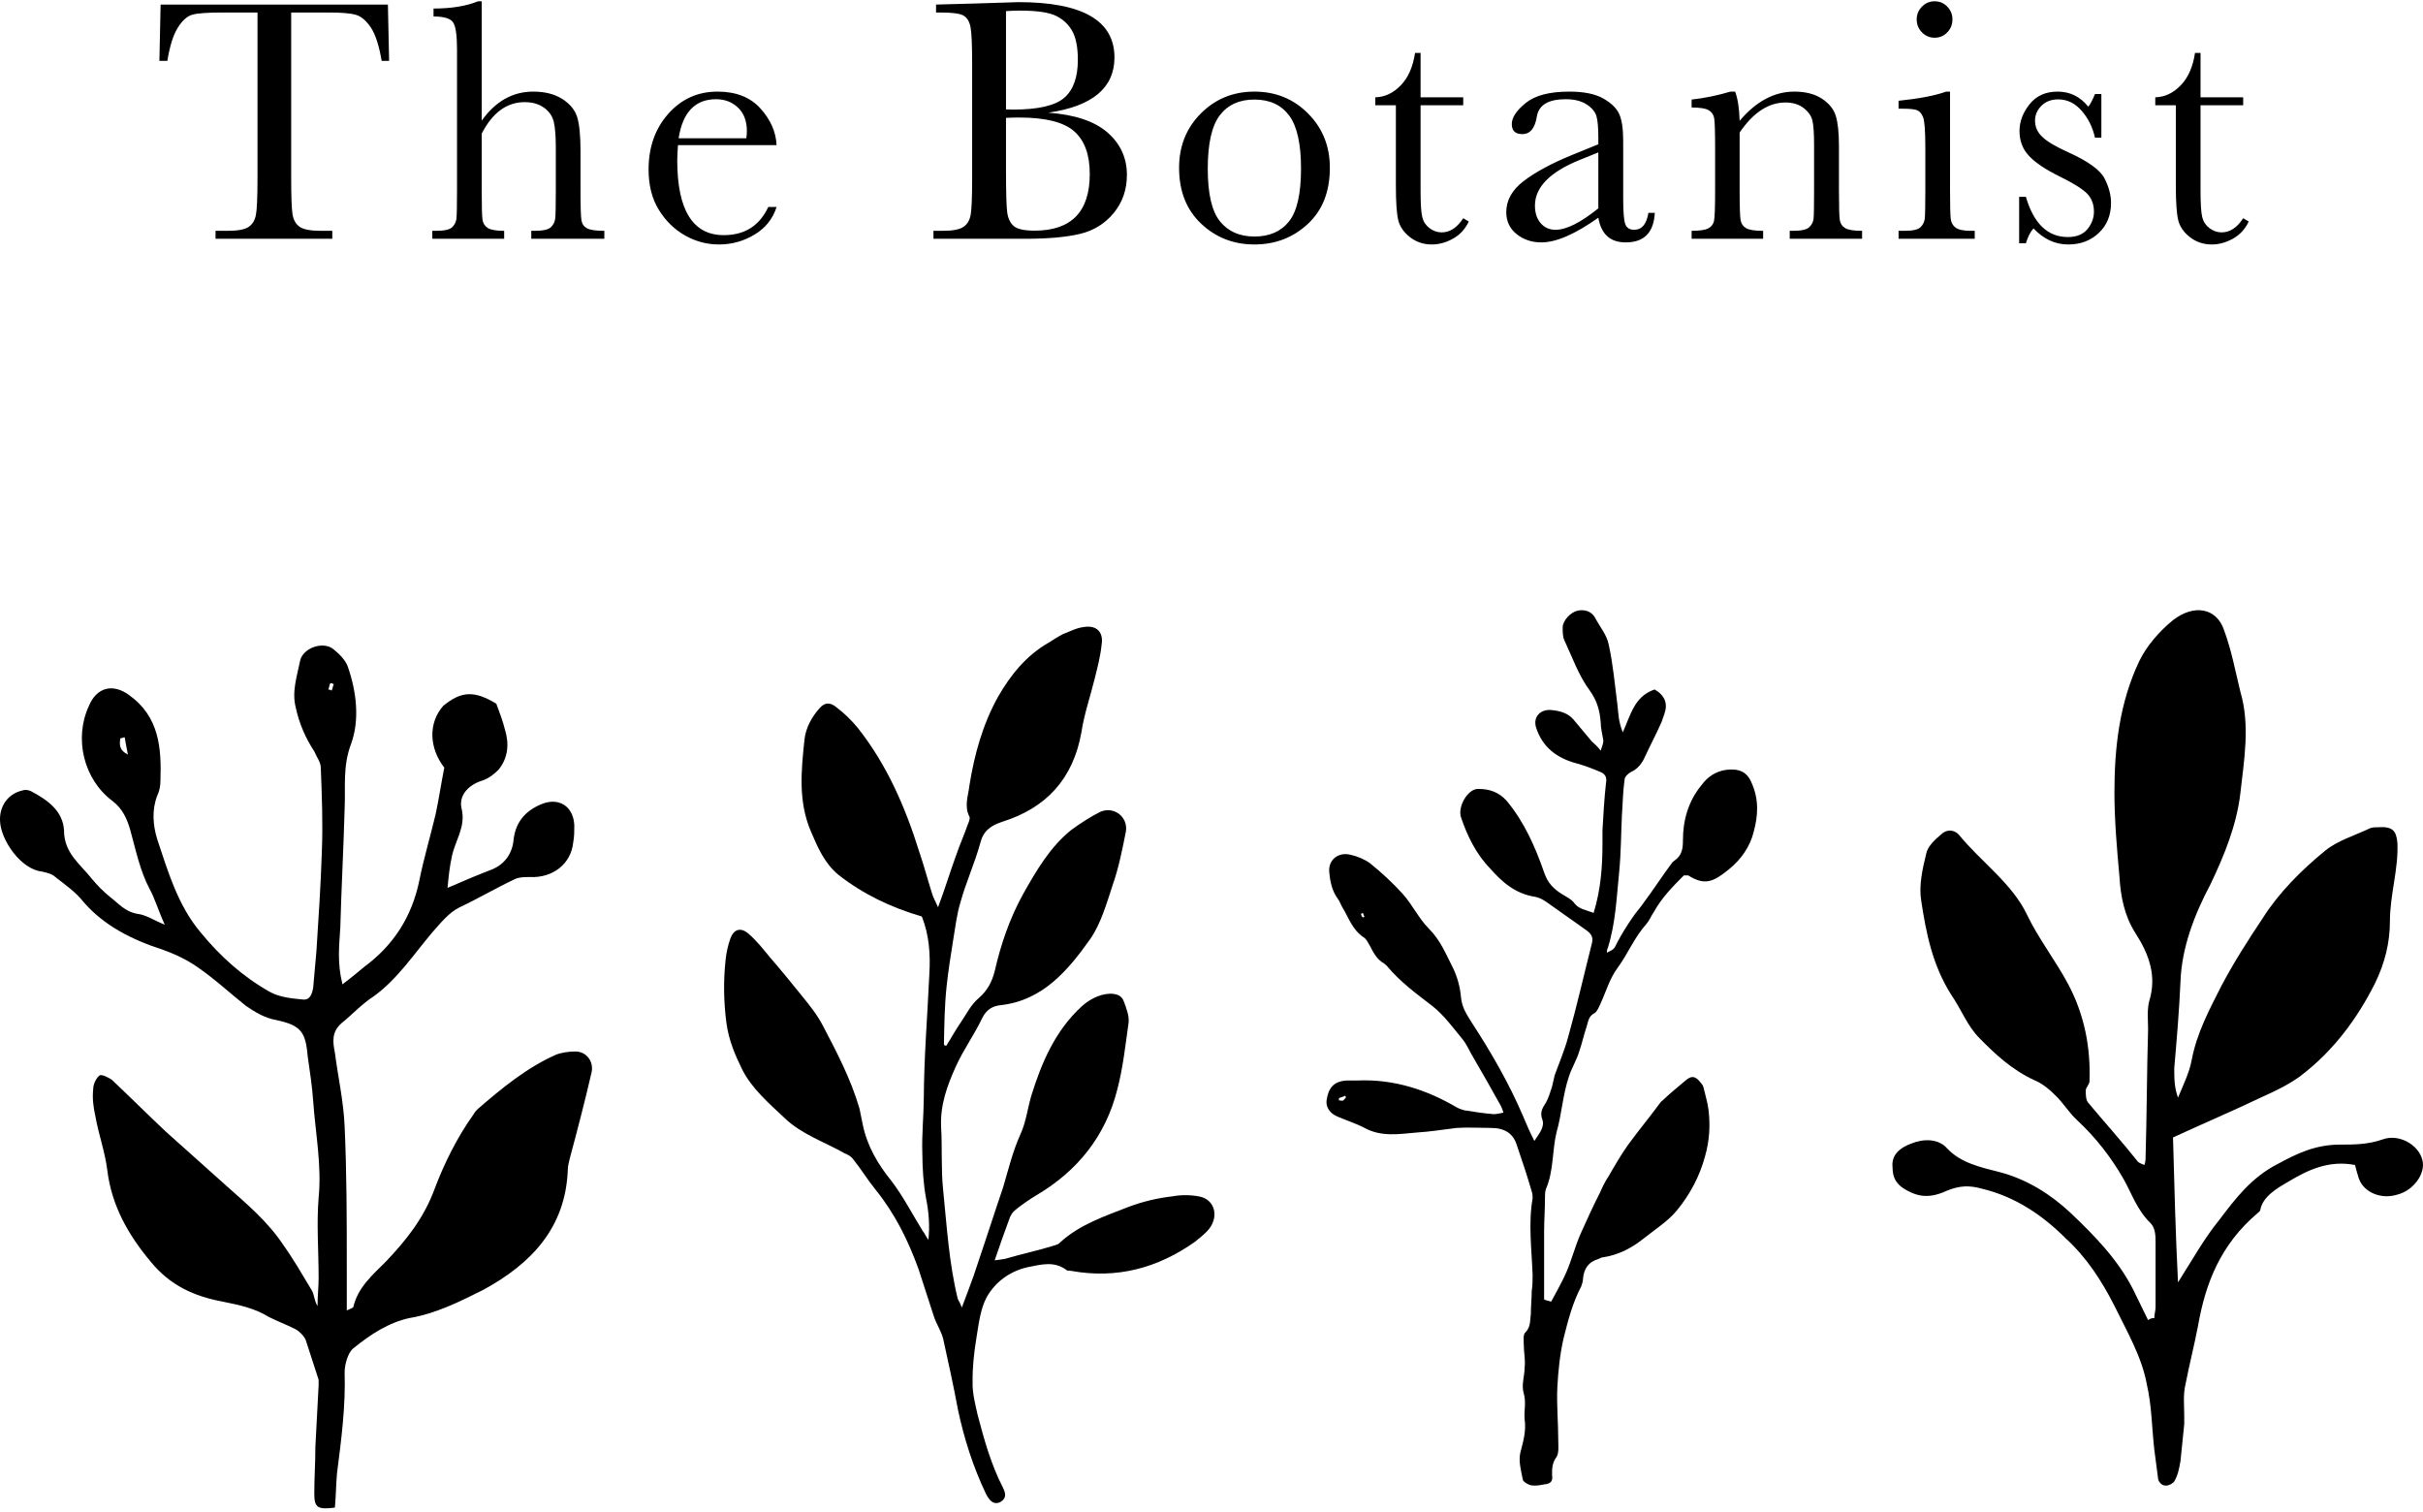 <?xml version="1.0" encoding="UTF-8"?>
<svg width="274px" height="171px" viewBox="0 0 274 171" version="1.1" xmlns="http://www.w3.org/2000/svg" xmlns:xlink="http://www.w3.org/1999/xlink">
    <!-- Generator: Sketch 43.2 (39069) - http://www.bohemiancoding.com/sketch -->
    <title>The botanist logo</title>
    <desc>Created with Sketch.</desc>
    <defs></defs>
    <g id="Page-1" stroke="none" stroke-width="1" fill="none" fill-rule="evenodd">
        <g id="Desktop-Landscape" transform="translate(-503, -2466)" fill="#000000">
            <g id="The-botanist-logo" transform="translate(503, 2466)">
                <path d="M18.924,6.883 L18.025,6.883 L18.162,0.516 L43.865,0.516 L44.002,6.883 L43.162,6.883 C42.862,5.138 42.452,3.878 41.931,3.104 C41.411,2.329 40.851,1.854 40.252,1.678 C39.653,1.502 38.631,1.414 37.185,1.414 L32.928,1.414 L32.928,20.105 C32.928,22.176 32.976,23.536 33.074,24.188 C33.172,24.839 33.435,25.32 33.865,25.633 C34.295,25.945 35.102,26.102 36.287,26.102 L37.576,26.102 L37.576,27 L24.373,27 L24.373,26.102 L25.74,26.102 C26.873,26.102 27.657,25.958 28.094,25.672 C28.53,25.385 28.81,24.939 28.933,24.334 C29.057,23.729 29.119,22.319 29.119,20.105 L29.119,1.414 L25.193,1.414 C23.487,1.414 22.342,1.495 21.756,1.658 C21.17,1.821 20.62,2.312 20.105,3.133 C19.591,3.953 19.197,5.203 18.924,6.883 Z M54.474,13.641 C55.255,12.547 56.131,11.727 57.101,11.18 C58.071,10.633 59.135,10.359 60.294,10.359 C61.609,10.359 62.7,10.633 63.566,11.18 C64.432,11.727 64.995,12.4 65.255,13.201 C65.515,14.002 65.646,15.301 65.646,17.098 L65.646,21.512 C65.646,23.387 65.682,24.526 65.753,24.93 C65.825,25.333 66.036,25.63 66.388,25.818 C66.739,26.007 67.39,26.102 68.341,26.102 L68.341,27 L60.079,27 L60.079,26.102 L60.45,26.102 C61.401,26.102 62.016,25.965 62.296,25.691 C62.576,25.418 62.739,25.096 62.784,24.725 C62.83,24.354 62.853,23.283 62.853,21.512 L62.853,16.707 C62.853,15.379 62.775,14.396 62.618,13.758 C62.462,13.12 62.094,12.592 61.515,12.176 C60.935,11.759 60.21,11.551 59.337,11.551 C58.321,11.551 57.41,11.847 56.603,12.439 C55.795,13.032 55.086,13.921 54.474,15.105 L54.474,21.512 C54.474,23.309 54.503,24.415 54.562,24.832 C54.62,25.249 54.819,25.564 55.157,25.779 C55.496,25.994 56.114,26.102 57.013,26.102 L57.013,27 L48.888,27 L48.888,26.102 L49.298,26.102 C50.236,26.102 50.844,25.968 51.124,25.701 C51.404,25.434 51.567,25.115 51.612,24.744 C51.658,24.373 51.681,23.296 51.681,21.512 L51.681,5.574 C51.681,3.96 51.528,2.938 51.222,2.508 C50.916,2.078 50.183,1.863 49.025,1.863 L49.025,0.965 C51.043,0.965 52.723,0.691 54.064,0.145 L54.474,0.145 L54.474,13.641 Z M87.817,16.414 L76.665,16.414 C76.613,17.182 76.586,17.755 76.586,18.133 C76.586,20.945 77.026,23.058 77.905,24.471 C78.784,25.883 80.096,26.59 81.84,26.59 C84.21,26.59 85.89,25.529 86.879,23.406 L87.817,23.406 C87.4,24.734 86.573,25.773 85.336,26.521 C84.099,27.27 82.752,27.645 81.294,27.645 C79.939,27.645 78.66,27.303 77.456,26.619 C76.251,25.936 75.265,24.969 74.497,23.719 C73.728,22.469 73.344,20.952 73.344,19.168 C73.344,16.642 74.086,14.542 75.571,12.869 C77.055,11.196 78.911,10.359 81.137,10.359 C83.234,10.359 84.855,10.997 86.001,12.273 C87.146,13.549 87.752,14.93 87.817,16.414 Z M84.399,15.633 C84.438,15.333 84.458,15.066 84.458,14.832 C84.458,13.686 84.122,12.798 83.452,12.166 C82.781,11.535 81.958,11.219 80.981,11.219 C78.611,11.219 77.198,12.69 76.743,15.633 L84.399,15.633 Z M118.546,12.742 C121.554,12.964 123.787,13.712 125.245,14.988 C126.704,16.264 127.433,17.859 127.433,19.773 C127.433,21.44 126.938,22.876 125.949,24.08 C124.959,25.285 123.693,26.072 122.15,26.443 C120.607,26.814 118.54,27 115.949,27 L105.558,27 L105.558,26.102 L106.574,26.102 C107.706,26.102 108.491,25.958 108.927,25.672 C109.363,25.385 109.64,24.939 109.757,24.334 C109.874,23.729 109.933,22.319 109.933,20.105 L109.933,7.215 C109.933,5.066 109.871,3.68 109.747,3.055 C109.624,2.43 109.363,2 108.966,1.766 C108.569,1.531 107.7,1.414 106.359,1.414 L105.851,1.414 L105.851,0.516 L110.206,0.398 L115.167,0.242 C122.407,0.242 126.027,2.325 126.027,6.492 C126.027,8.211 125.405,9.591 124.161,10.633 C122.918,11.674 121.046,12.378 118.546,12.742 Z M113.761,12.371 C114.087,12.384 114.36,12.391 114.581,12.391 C117.394,12.391 119.314,11.948 120.343,11.062 C121.372,10.177 121.886,8.745 121.886,6.766 C121.886,5.385 121.684,4.318 121.281,3.562 C120.877,2.807 120.271,2.225 119.464,1.814 C118.657,1.404 117.277,1.199 115.324,1.199 C114.816,1.199 114.295,1.219 113.761,1.258 L113.761,12.371 Z M113.761,13.328 L113.761,19.227 C113.761,21.74 113.807,23.335 113.898,24.012 C113.989,24.689 114.233,25.203 114.63,25.555 C115.027,25.906 115.812,26.082 116.984,26.082 C119.067,26.082 120.629,25.548 121.671,24.48 C122.713,23.413 123.234,21.811 123.234,19.676 C123.234,17.488 122.644,15.877 121.466,14.842 C120.288,13.807 118.214,13.289 115.245,13.289 C114.777,13.289 114.282,13.302 113.761,13.328 Z M133.335,18.973 C133.335,16.525 134.155,14.477 135.796,12.83 C137.436,11.183 139.454,10.359 141.85,10.359 C144.259,10.359 146.284,11.186 147.924,12.84 C149.565,14.493 150.385,16.538 150.385,18.973 C150.385,21.668 149.552,23.787 147.885,25.33 C146.219,26.873 144.207,27.645 141.85,27.645 C139.493,27.645 137.485,26.86 135.825,25.291 C134.165,23.722 133.335,21.616 133.335,18.973 Z M136.577,19.07 C136.577,21.909 137.039,23.898 137.964,25.037 C138.888,26.176 140.184,26.746 141.85,26.746 C143.556,26.746 144.861,26.176 145.766,25.037 C146.671,23.898 147.124,21.909 147.124,19.07 C147.124,16.258 146.674,14.253 145.776,13.055 C144.878,11.857 143.569,11.258 141.85,11.258 C140.144,11.258 138.839,11.854 137.934,13.045 C137.029,14.236 136.577,16.245 136.577,19.07 Z M165.467,11.902 L160.643,11.902 L160.643,21.57 C160.643,23.055 160.708,24.054 160.838,24.568 C160.968,25.083 161.245,25.496 161.668,25.809 C162.091,26.121 162.544,26.277 163.025,26.277 C163.963,26.277 164.777,25.743 165.467,24.676 L166.092,25.047 C165.688,25.906 165.092,26.554 164.305,26.99 C163.517,27.426 162.719,27.645 161.912,27.645 C160.975,27.645 160.151,27.368 159.441,26.814 C158.732,26.261 158.289,25.613 158.113,24.871 C157.937,24.129 157.85,22.827 157.85,20.965 L157.85,11.902 L155.525,11.902 L155.525,11.004 C156.593,10.978 157.55,10.529 158.396,9.656 C159.243,8.784 159.783,7.56 160.018,5.984 L160.643,5.984 L160.643,11.004 L165.467,11.004 L165.467,11.902 Z M186.408,24.07 L187.13,24.07 C187.013,26.297 185.919,27.41 183.849,27.41 C182.964,27.41 182.264,27.176 181.749,26.707 C181.235,26.238 180.9,25.542 180.744,24.617 C179.441,25.542 178.253,26.238 177.179,26.707 C176.105,27.176 175.145,27.41 174.298,27.41 C173.217,27.41 172.286,27.098 171.505,26.473 C170.724,25.848 170.333,25.021 170.333,23.992 C170.333,22.651 170.988,21.479 172.296,20.477 C173.605,19.474 175.411,18.497 177.716,17.547 L180.744,16.316 L180.744,15.535 C180.744,14.428 180.672,13.628 180.529,13.133 C180.385,12.638 180.014,12.195 179.415,11.805 C178.816,11.414 178.029,11.219 177.052,11.219 C175.099,11.219 174.012,11.87 173.79,13.172 C173.582,14.5 173.035,15.164 172.15,15.164 C171.355,15.164 170.958,14.786 170.958,14.031 C170.958,13.289 171.486,12.492 172.54,11.639 C173.595,10.786 175.236,10.359 177.462,10.359 C179.116,10.359 180.398,10.62 181.31,11.141 C182.221,11.661 182.824,12.254 183.117,12.918 C183.41,13.582 183.556,14.598 183.556,15.965 L183.556,22.43 C183.556,23.94 183.634,24.91 183.79,25.34 C183.947,25.77 184.285,25.984 184.806,25.984 C185.665,25.984 186.199,25.346 186.408,24.07 Z M180.744,17.234 L178.615,18.094 C175.255,19.461 173.576,21.18 173.576,23.25 C173.576,24.07 173.79,24.731 174.22,25.232 C174.65,25.734 175.21,25.984 175.9,25.984 C176.512,25.984 177.221,25.783 178.029,25.379 C178.836,24.975 179.741,24.37 180.744,23.562 L180.744,17.234 Z M195.688,10.359 L196.216,10.359 C196.515,11.167 196.684,12.267 196.723,13.66 C197.661,12.553 198.644,11.727 199.673,11.18 C200.701,10.633 201.775,10.359 202.895,10.359 C204.171,10.359 205.216,10.626 206.03,11.16 C206.844,11.694 207.368,12.348 207.602,13.123 C207.837,13.898 207.954,15.027 207.954,16.512 L207.954,21.512 C207.954,23.361 207.986,24.487 208.051,24.891 C208.117,25.294 208.322,25.597 208.667,25.799 C209.012,26.001 209.647,26.102 210.571,26.102 L210.571,27 L202.387,27 L202.387,26.102 L202.759,26.102 C203.696,26.102 204.308,25.965 204.594,25.691 C204.881,25.418 205.044,25.099 205.083,24.734 C205.122,24.37 205.141,23.296 205.141,21.512 L205.141,16.355 C205.141,15.092 205.079,14.191 204.956,13.65 C204.832,13.11 204.5,12.632 203.96,12.215 C203.419,11.798 202.732,11.59 201.899,11.59 C200.949,11.59 200.04,11.873 199.175,12.439 C198.309,13.006 197.492,13.855 196.723,14.988 L196.723,21.512 C196.723,23.361 196.759,24.487 196.831,24.891 C196.902,25.294 197.111,25.597 197.456,25.799 C197.801,26.001 198.442,26.102 199.38,26.102 L199.38,27 L191.294,27 L191.294,26.102 C192.192,26.102 192.817,26.01 193.169,25.828 C193.52,25.646 193.738,25.369 193.823,24.998 C193.908,24.627 193.95,23.465 193.95,21.512 L193.95,16.746 C193.95,14.884 193.914,13.755 193.843,13.357 C193.771,12.96 193.563,12.661 193.218,12.459 C192.872,12.257 192.231,12.156 191.294,12.156 L191.294,11.258 C192.726,11.102 194.191,10.802 195.688,10.359 Z M216.746,2.195 C216.746,1.635 216.945,1.154 217.342,0.75 C217.739,0.346 218.218,0.145 218.777,0.145 C219.337,0.145 219.813,0.346 220.203,0.75 C220.594,1.154 220.789,1.635 220.789,2.195 C220.789,2.768 220.594,3.257 220.203,3.66 C219.813,4.064 219.337,4.266 218.777,4.266 C218.218,4.266 217.739,4.064 217.342,3.66 C216.945,3.257 216.746,2.768 216.746,2.195 Z M220.516,10.359 L220.516,21.512 C220.516,23.217 220.542,24.292 220.594,24.734 C220.646,25.177 220.835,25.516 221.16,25.75 C221.486,25.984 222.065,26.102 222.899,26.102 L223.309,26.102 L223.309,27 L214.695,27 L214.695,26.102 L215.359,26.102 C216.284,26.102 216.886,25.968 217.166,25.701 C217.446,25.434 217.609,25.115 217.654,24.744 C217.7,24.373 217.723,23.296 217.723,21.512 L217.723,16.668 C217.723,14.793 217.635,13.647 217.459,13.23 C217.283,12.814 217.049,12.553 216.756,12.449 C216.463,12.345 215.952,12.293 215.223,12.293 L214.695,12.293 L214.695,11.395 C217.013,11.16 218.81,10.815 220.086,10.359 L220.516,10.359 Z M228.331,27.508 L228.331,22.254 L229.093,22.254 C229.979,25.288 231.561,26.805 233.839,26.805 C234.829,26.805 235.568,26.505 236.056,25.906 C236.544,25.307 236.789,24.65 236.789,23.934 C236.789,23.1 236.528,22.417 236.007,21.883 C235.473,21.349 234.438,20.704 232.902,19.949 C231.287,19.155 230.128,18.374 229.425,17.605 C228.722,16.85 228.371,15.919 228.371,14.812 C228.371,13.758 228.748,12.752 229.503,11.795 C230.259,10.838 231.32,10.359 232.687,10.359 C234.08,10.359 235.233,10.926 236.144,12.059 C236.339,11.863 236.593,11.388 236.906,10.633 L237.628,10.633 L237.628,15.574 L236.906,15.574 C236.645,14.389 236.141,13.37 235.392,12.518 C234.643,11.665 233.761,11.238 232.746,11.238 C231.964,11.238 231.333,11.479 230.851,11.961 C230.369,12.443 230.128,13.003 230.128,13.641 C230.128,14.344 230.395,14.949 230.929,15.457 C231.45,15.978 232.446,16.57 233.917,17.234 C236.131,18.237 237.485,19.214 237.98,20.164 C238.475,21.128 238.722,22.052 238.722,22.938 C238.722,24.331 238.263,25.464 237.345,26.336 C236.427,27.208 235.272,27.645 233.878,27.645 C232.407,27.645 231.098,27.039 229.953,25.828 C229.601,26.219 229.315,26.779 229.093,27.508 L228.331,27.508 Z M253.667,11.902 L248.843,11.902 L248.843,21.57 C248.843,23.055 248.908,24.054 249.038,24.568 C249.168,25.083 249.445,25.496 249.868,25.809 C250.291,26.121 250.744,26.277 251.225,26.277 C252.163,26.277 252.977,25.743 253.667,24.676 L254.292,25.047 C253.888,25.906 253.292,26.554 252.505,26.99 C251.717,27.426 250.919,27.645 250.112,27.645 C249.175,27.645 248.351,27.368 247.641,26.814 C246.932,26.261 246.489,25.613 246.313,24.871 C246.137,24.129 246.05,22.827 246.05,20.965 L246.05,11.902 L243.725,11.902 L243.725,11.004 C244.793,10.978 245.75,10.529 246.596,9.656 C247.443,8.784 247.983,7.56 248.218,5.984 L248.843,5.984 L248.843,11.004 L253.667,11.004 L253.667,11.902 Z" id="The-Botanist"></path>
                <path d="M243.617,149.046 C243.617,148.584 243.758,148.238 243.758,147.777 L243.758,140.508 C243.758,139.815 243.758,138.892 243.194,138.315 C241.643,136.815 241.079,134.969 240.092,133.238 C238.683,130.815 236.991,128.623 234.877,126.661 C233.89,125.738 233.326,124.7 232.339,123.777 C231.775,123.2 230.929,122.508 230.084,122.161 C227.546,121.008 225.573,119.161 223.881,117.431 C222.471,116.046 221.767,114.084 220.639,112.469 C218.524,109.123 217.82,105.546 217.256,101.854 C216.974,100.123 217.397,98.277 217.82,96.546 C217.961,95.738 218.806,94.931 219.511,94.354 C220.075,93.777 220.921,93.777 221.485,94.354 C224.022,97.469 227.546,99.892 229.238,103.469 C230.507,106.123 232.48,108.661 233.89,111.315 C235.722,114.777 236.427,118.469 236.286,122.277 C236.286,122.623 235.863,122.969 235.863,123.315 C235.863,123.777 235.863,124.354 236.145,124.7 C237.978,126.892 239.951,129.084 241.784,131.392 C241.925,131.508 242.207,131.623 242.489,131.738 C242.63,131.392 242.63,131.046 242.63,130.815 C242.771,125.969 242.771,121.238 242.912,116.392 C242.912,115.354 242.771,114.2 243.053,113.161 C243.898,110.392 243.053,107.969 241.502,105.546 C240.233,103.584 239.81,101.392 239.669,99.084 C239.388,95.969 239.106,92.738 239.106,89.623 C239.106,84.546 239.669,79.469 241.925,74.738 C242.771,73.008 244.18,71.392 245.731,70.123 C248.127,68.277 250.665,68.738 251.511,71.277 C252.357,73.584 252.779,75.892 253.343,78.2 C254.471,82.008 253.766,85.931 253.343,89.738 C252.92,93.315 251.511,96.777 249.96,100.008 C248.127,103.469 246.718,107.161 246.577,110.969 C246.436,114.2 246.154,117.546 245.872,120.777 C245.872,121.931 245.872,122.969 246.295,124.123 C246.859,122.738 247.564,121.354 247.846,119.854 C248.409,116.854 249.819,114.2 251.229,111.431 C252.638,108.777 254.189,106.354 255.881,103.815 C257.713,100.931 260.251,98.392 262.929,96.2 C264.339,95.046 266.312,94.469 268.004,93.661 C268.286,93.546 268.568,93.546 268.85,93.546 C270.541,93.431 270.964,93.892 271.105,95.277 C271.246,98.277 270.259,101.161 270.259,104.161 C270.259,106.584 269.695,108.892 268.568,111.2 C266.594,115.123 263.916,118.815 260.11,121.7 C258.841,122.623 257.431,123.315 255.881,124.008 C252.497,125.623 248.973,127.123 245.731,128.623 C245.872,133.931 246.013,139.354 246.295,145.008 C247.987,142.354 249.255,140.046 250.947,137.969 C252.779,135.546 254.612,133.123 257.572,131.623 C259.687,130.469 261.801,129.431 264.621,129.431 C266.171,129.431 267.722,129.431 269.414,128.854 C271.246,128.161 273.502,129.431 273.924,131.161 C274.347,132.661 272.938,134.623 271.105,135.084 C269.273,135.661 267.299,134.854 266.735,133.238 C266.594,132.777 266.453,132.315 266.312,131.738 C263.352,131.161 260.956,132.315 258.841,133.584 C257.431,134.392 255.881,135.315 255.599,136.815 C255.599,136.931 255.458,137.046 255.317,137.161 C251.088,140.738 249.396,145.123 248.55,149.969 C248.127,152.161 247.564,154.354 247.141,156.546 C246.859,157.7 247,158.969 247,160.123 L247,161.046 C246.859,162.431 246.718,163.815 246.577,165.2 C246.436,166.008 246.295,166.815 245.872,167.508 C245.731,167.738 245.167,168.084 244.744,167.969 C244.462,167.969 244.039,167.508 244.039,167.161 C243.898,166.123 243.758,164.969 243.617,163.931 C243.335,161.508 243.335,158.969 242.771,156.546 C242.207,153.431 240.515,150.546 239.106,147.661 C237.696,144.892 236.004,142.238 233.608,140.046 C231.07,137.508 227.969,135.315 224.022,134.392 C222.753,134.046 221.626,134.046 220.216,134.623 C218.947,135.2 217.679,135.546 216.128,134.854 C214.577,134.161 214.013,133.354 214.013,131.969 C213.872,130.584 214.859,129.777 216.128,129.315 C217.538,128.738 219.229,128.738 220.216,129.892 C221.767,131.508 223.881,131.969 226.137,132.546 C229.238,133.354 231.916,135.084 234.031,137.046 C236.85,139.7 239.528,142.469 241.22,145.815 C241.784,146.969 242.348,148.123 242.912,149.277 C243.194,149.046 243.476,149.046 243.617,149.046 Z" id="Shape" fill-rule="nonzero"></path>
                <path d="M174.088,146.929 L174.088,139.314 C174.088,138.016 173.988,136.718 173.988,135.421 C173.988,135.074 173.988,134.815 173.888,134.469 C172.988,132.392 173.188,130.142 172.688,128.065 C172.088,125.989 171.988,123.825 171.288,121.749 C170.988,120.797 170.388,119.845 170.088,118.807 C169.788,117.941 169.588,116.989 169.288,116.124 C169.088,115.518 169.088,114.913 168.388,114.567 C168.088,114.393 167.888,113.874 167.688,113.442 C167.088,112.144 166.688,110.673 165.788,109.461 C164.588,107.817 163.888,106 162.488,104.442 C162.188,104.096 161.988,103.577 161.688,103.144 C160.788,101.5 159.488,100.202 158.288,98.991 L157.788,98.991 C155.888,100.202 154.888,99.683 153.188,98.299 C151.788,97.174 150.788,95.703 150.388,94.059 C149.888,92.242 149.788,90.424 150.588,88.607 C151.088,87.309 151.988,86.877 153.488,87.05 C154.688,87.223 155.588,87.828 156.288,88.78 C157.788,90.597 158.388,92.761 158.388,95.011 C158.388,95.962 158.488,96.741 159.388,97.347 C159.488,97.433 159.488,97.433 159.588,97.52 C160.688,98.991 161.688,100.549 162.788,102.02 C163.188,102.625 163.688,103.144 164.088,103.75 C164.688,104.615 165.288,105.567 165.788,106.519 C166.188,107.298 166.088,107.298 166.988,107.731 C166.988,107.558 166.988,107.384 166.888,107.211 C165.988,104.356 165.888,101.414 165.588,98.472 C165.388,96.395 165.388,94.232 165.288,92.155 C165.188,90.857 165.188,89.559 164.988,88.175 C164.988,87.828 164.588,87.482 164.288,87.309 C163.488,86.963 162.988,86.271 162.688,85.579 C162.088,84.281 161.388,82.983 160.788,81.598 C160.688,81.339 160.588,80.993 160.488,80.733 C160.088,79.608 160.388,78.656 161.588,77.964 C163.888,78.743 164.288,80.819 165.188,82.81 C165.688,81.598 165.688,80.646 165.788,79.781 C166.088,77.445 166.288,75.108 166.788,72.859 C166.988,71.82 167.788,70.868 168.288,69.917 C168.688,69.138 169.488,68.878 170.288,69.051 C171.088,69.224 171.988,70.176 171.988,70.955 C171.988,71.474 171.988,71.993 171.788,72.426 C170.888,74.33 170.188,76.406 168.888,78.137 C168.088,79.262 167.788,80.387 167.688,81.685 C167.688,82.377 167.488,83.069 167.388,83.762 C167.388,84.021 167.488,84.281 167.688,84.886 C168.088,84.367 168.388,84.108 168.688,83.848 C169.388,82.983 170.088,82.204 170.788,81.339 C171.388,80.646 172.288,80.387 173.188,80.3 C174.488,80.127 175.388,81.079 174.988,82.29 C174.288,84.454 172.688,85.752 170.288,86.357 C169.388,86.617 168.488,86.963 167.688,87.309 C167.088,87.569 166.988,88.002 167.088,88.521 C167.288,90.338 167.388,92.155 167.488,93.886 L167.488,95.443 C167.488,98.039 167.688,100.635 168.488,103.231 C169.388,102.885 170.188,102.798 170.688,102.106 C170.988,101.673 171.588,101.414 171.988,101.154 C172.988,100.549 173.688,99.856 174.088,98.645 C175.088,95.789 176.288,93.02 178.288,90.597 C179.188,89.559 180.288,89.213 181.488,89.213 C182.688,89.126 183.888,91.203 183.488,92.415 C182.788,94.491 181.788,96.568 180.188,98.212 C178.888,99.683 177.388,101.068 175.088,101.414 C174.188,101.587 173.488,102.279 172.688,102.798 C171.588,103.577 170.488,104.356 169.388,105.135 C168.788,105.567 168.488,105.913 168.688,106.692 C169.588,110.24 170.388,113.788 171.388,117.336 C171.788,118.807 172.388,120.191 172.888,121.576 C172.988,122.008 173.088,122.441 173.188,122.874 C173.388,123.479 173.588,124.171 173.888,124.691 C174.288,125.296 174.588,125.816 174.288,126.594 C173.988,127.46 174.688,128.238 175.188,129.017 C175.688,128.065 176.088,127.114 176.488,126.162 C178.088,122.441 180.088,118.98 182.288,115.605 C182.888,114.653 183.388,113.874 183.488,112.749 C183.588,111.624 183.888,110.5 184.388,109.461 C185.188,107.904 185.788,106.346 187.088,105.048 C188.288,103.837 188.988,102.279 190.088,101.068 C191.188,99.856 192.488,98.645 193.788,97.606 C194.388,97.174 195.188,96.828 195.988,96.655 C197.388,96.309 198.488,97.26 198.388,98.558 C198.288,99.683 198.088,100.722 197.388,101.673 C197.188,101.933 197.088,102.279 196.888,102.625 C196.188,103.75 195.788,105.135 194.488,106 C194.188,106.173 193.988,106.606 193.788,106.952 C193.388,107.731 192.988,108.509 192.188,108.942 C192.088,109.029 191.988,109.115 191.888,109.202 C190.388,111.019 188.488,112.403 186.688,113.788 C185.388,114.826 184.388,116.211 183.388,117.422 C182.788,118.114 182.488,118.98 181.988,119.758 C180.988,121.489 179.988,123.22 178.988,125.037 C178.888,125.21 178.788,125.469 178.688,125.816 C179.088,125.902 179.488,125.989 179.788,125.989 C180.888,125.902 181.988,125.729 183.088,125.556 C183.388,125.469 183.688,125.383 183.988,125.21 C187.388,123.22 191.088,122.008 195.188,122.181 L196.388,122.181 C197.988,122.268 198.488,123.133 198.688,124.431 C198.788,125.21 198.288,125.902 197.488,126.248 C196.488,126.681 195.388,127.027 194.388,127.546 C192.488,128.585 190.488,128.238 188.488,128.065 C186.988,127.979 185.488,127.719 183.988,127.546 C182.688,127.46 181.388,127.546 180.088,127.546 C178.588,127.546 177.588,128.152 177.188,129.45 C176.588,131.18 175.988,132.998 175.488,134.728 C175.388,134.988 175.388,135.247 175.388,135.507 C175.888,138.363 175.488,141.305 175.388,144.16 C175.388,144.766 175.388,145.372 175.488,145.977 C175.488,146.843 175.588,147.708 175.588,148.573 C175.688,149.265 175.588,150.044 176.188,150.65 C176.488,150.91 176.388,151.515 176.388,152.034 C176.388,152.9 176.188,153.765 176.288,154.63 C176.288,155.582 176.688,156.621 176.388,157.572 C176.088,158.611 176.388,159.563 176.288,160.514 C176.088,161.899 176.488,163.11 176.788,164.322 C176.988,165.274 176.688,166.312 176.488,167.35 C176.388,167.61 175.888,167.87 175.588,167.956 C175.088,168.043 174.588,167.956 174.188,167.87 C173.288,167.783 173.088,167.523 173.188,166.745 C173.188,166.052 173.188,165.447 172.688,164.755 C172.388,164.322 172.488,163.457 172.488,162.851 C172.488,160.861 172.688,158.784 172.588,156.794 C172.488,154.977 172.288,153.073 171.888,151.342 C171.388,149.352 170.888,147.362 169.888,145.458 C169.788,145.199 169.688,144.852 169.688,144.593 C169.588,143.468 169.088,142.689 167.888,142.343 C167.688,142.256 167.588,142.17 167.388,142.17 C165.688,141.91 164.188,141.132 162.888,140.093 C161.588,139.055 160.088,138.103 159.088,136.892 C157.588,135.074 156.488,132.998 155.888,130.748 C155.388,129.017 155.288,127.287 155.488,125.556 C155.588,124.691 155.888,123.739 156.088,122.874 C156.188,122.614 156.388,122.441 156.588,122.181 C157.088,121.662 157.488,121.662 158.088,122.181 C158.888,122.874 159.788,123.566 160.588,124.345 C160.688,124.431 160.788,124.518 160.888,124.604 C162.088,126.248 163.388,127.806 164.588,129.45 C165.388,130.575 166.088,131.786 166.788,132.998 C167.188,133.603 167.488,134.209 167.788,134.901 C168.588,136.459 169.288,138.016 169.988,139.574 C170.588,140.958 170.988,142.516 171.588,143.901 C172.088,145.025 172.688,146.064 173.288,147.189 C173.888,147.016 173.988,147.016 174.088,146.929 Z M196.588,123.912 C196.588,123.998 196.488,123.998 196.488,124.085 C196.588,124.171 196.688,124.345 196.788,124.431 C196.888,124.518 197.088,124.431 197.288,124.431 L197.288,124.171 C196.988,124.085 196.788,123.998 196.588,123.912 Z M194.588,103.231 C194.488,103.404 194.488,103.577 194.388,103.664 L194.588,103.75 C194.688,103.664 194.788,103.491 194.788,103.318 C194.888,103.404 194.788,103.318 194.588,103.231 Z" id="Shape" fill-rule="nonzero" transform="translate(174.35, 118.496) scale(-1, 1) translate(-174.35, -118.496) "></path>
                <path d="M56.124,79.572 C56.491,80.552 56.859,81.533 57.104,82.513 C57.594,84.105 57.471,85.698 56.369,87.046 C55.879,87.536 55.266,88.026 54.531,88.271 C52.938,88.761 51.836,89.986 52.203,91.456 C52.693,93.539 51.468,95.01 51.1,96.847 C50.855,97.95 50.733,99.053 50.61,100.4 C52.571,99.543 54.041,98.93 55.634,98.318 C57.104,97.705 57.961,96.48 58.084,94.887 C58.329,92.927 59.432,91.702 61.147,90.966 C63.107,90.109 64.822,91.089 64.945,93.294 C64.945,93.907 64.945,94.642 64.822,95.255 C64.577,97.705 62.495,99.298 59.922,99.175 C59.309,99.175 58.697,99.175 58.206,99.42 C56.124,100.4 54.041,101.626 51.958,102.606 C50.733,103.218 49.875,104.321 48.895,105.424 C46.812,107.874 44.975,110.692 42.279,112.652 C40.931,113.51 39.829,114.735 38.604,115.715 C37.501,116.695 37.623,117.798 37.868,119.023 C38.236,121.841 38.849,124.536 38.971,127.354 C39.216,132.745 39.216,138.136 39.216,143.527 L39.216,148.182 C39.461,148.06 39.829,147.937 39.951,147.815 C40.441,145.61 42.157,144.139 43.627,142.669 C45.955,140.219 47.915,137.768 49.14,134.46 C50.243,131.52 51.713,128.58 53.551,126.007 C53.673,125.762 53.918,125.517 54.041,125.394 C56.736,123.066 59.554,120.738 62.862,119.268 C63.475,119.023 64.332,118.901 65.068,118.901 C66.293,118.901 67.15,120.003 66.905,121.228 C66.17,124.414 65.313,127.722 64.455,130.907 C64.332,131.397 64.21,131.888 64.21,132.255 C63.965,138.871 60.044,142.914 54.653,145.855 C51.958,147.202 49.263,148.55 46.322,149.04 C43.994,149.53 41.912,150.878 39.951,152.471 C39.339,152.961 38.971,154.308 38.971,155.166 C39.094,158.964 38.604,162.762 38.113,166.56 C37.991,167.908 37.991,169.256 37.868,170.481 C35.908,170.726 35.541,170.481 35.541,168.888 C35.541,167.173 35.663,165.458 35.663,163.62 C35.786,161.292 35.908,158.964 36.031,156.636 L36.031,156.024 C35.541,154.553 35.051,152.961 34.56,151.49 C34.315,151 33.825,150.51 33.335,150.265 C32.355,149.775 31.375,149.408 30.395,148.918 C28.802,147.937 27.087,147.57 25.249,147.202 C21.941,146.59 19.246,145.365 17.04,142.669 C14.467,139.606 12.63,136.298 12.14,132.378 C11.895,130.295 11.159,128.335 10.792,126.252 C10.547,125.149 10.424,124.169 10.547,123.066 C10.547,122.576 10.914,121.841 11.282,121.596 C11.527,121.473 12.262,121.841 12.63,122.086 C14.712,124.046 16.673,126.007 18.756,127.967 C21.083,130.05 23.411,132.133 25.739,134.215 C27.944,136.176 30.272,138.136 31.988,140.709 C33.213,142.424 34.193,144.139 35.296,145.977 C35.541,146.467 35.541,147.08 35.908,147.692 C35.908,146.59 36.031,145.487 36.031,144.507 C36.031,141.444 35.786,138.381 36.031,135.441 C36.398,131.765 35.663,128.089 35.418,124.536 C35.296,122.821 35.051,121.228 34.805,119.513 C34.56,116.695 34.07,115.96 31.252,115.348 C29.905,115.103 28.925,114.49 27.822,113.755 C25.984,112.285 24.269,110.692 22.309,109.344 C21.083,108.487 19.736,107.874 18.388,107.384 C14.958,106.281 11.772,104.688 9.444,101.993 C8.587,100.89 7.361,100.033 6.259,99.175 C5.891,98.808 5.279,98.685 4.788,98.563 C2.338,98.318 0.133,95.01 0.01,92.927 C-0.112,91.211 0.868,89.741 2.583,89.374 C2.951,89.251 3.318,89.374 3.563,89.496 C5.401,90.476 7.116,91.702 7.239,93.907 C7.239,96.48 9.077,97.705 10.424,99.42 C11.037,100.155 11.65,100.768 12.385,101.38 C13.365,102.116 14.1,103.096 15.57,103.341 C16.55,103.463 17.408,104.076 18.633,104.566 C17.898,102.973 17.53,101.626 16.918,100.523 C15.815,98.44 15.325,95.99 14.712,93.784 C14.345,92.559 13.855,91.456 12.752,90.599 C9.444,88.148 8.342,83.493 10.057,79.817 C10.914,77.734 12.752,77.244 14.59,78.592 C18.02,81.042 18.266,84.595 18.143,88.271 C18.143,88.884 18.02,89.496 17.775,89.986 C17.163,91.579 17.285,93.294 17.775,94.887 C19.001,98.563 20.103,102.361 22.676,105.424 C24.881,108.119 27.454,110.447 30.517,112.162 C31.62,112.775 32.968,112.897 34.193,113.02 C35.051,113.142 35.296,112.407 35.418,111.672 C35.541,110.324 35.663,108.854 35.786,107.506 C36.031,103.708 36.276,100.033 36.398,96.235 C36.521,93.049 36.398,89.986 36.276,86.801 C36.276,86.188 35.786,85.576 35.541,84.963 C34.56,83.493 33.825,81.778 33.458,80.062 C32.968,78.225 33.58,76.509 33.948,74.671 C34.315,73.201 36.643,72.466 37.746,73.446 C38.359,73.936 39.094,74.671 39.339,75.407 C40.319,78.225 40.686,81.41 39.706,84.105 C38.726,86.678 39.094,89.006 38.971,91.456 C38.849,95.99 38.604,100.4 38.481,104.934 C38.359,106.894 38.113,108.854 38.726,111.304 C39.706,110.569 40.441,109.957 41.176,109.344 C44.484,106.894 46.567,103.708 47.425,99.543 C47.915,97.092 48.65,94.642 49.263,92.069 C49.63,90.354 49.875,88.639 50.243,86.801 C48.528,84.595 48.405,81.778 50.12,79.817 C52.203,78.102 53.673,78.102 56.124,79.572 Z M14.1,83.37 C13.977,83.37 13.732,83.493 13.61,83.493 C13.487,84.228 13.487,84.84 14.467,85.331 C14.345,84.718 14.222,84.105 14.1,83.37 Z M37.133,77.979 C37.256,77.979 37.378,77.979 37.501,78.102 C37.623,77.857 37.623,77.612 37.746,77.367 C37.746,77.367 37.501,77.244 37.378,77.244 C37.256,77.367 37.256,77.612 37.133,77.979 Z" id="Shape" fill-rule="nonzero"></path>
                <path d="M106.885,118.581 C107.36,117.632 107.74,116.682 108.215,115.827 C108.785,114.782 109.165,113.642 110.02,112.787 C110.874,111.838 111.254,110.888 111.444,109.653 C111.824,106.519 112.489,103.574 113.724,100.63 C114.959,97.78 116.193,95.026 118.378,92.841 C119.328,91.986 120.373,91.132 121.417,90.467 C122.842,89.612 124.647,90.657 124.552,92.366 C124.362,94.456 124.172,96.546 123.697,98.54 C123.222,100.725 122.842,103.004 121.797,104.904 C119.708,108.608 117.238,112.313 112.584,113.357 C111.634,113.547 110.969,114.022 110.589,115.067 C109.925,116.967 108.88,118.771 108.215,120.766 C107.455,123.045 106.885,125.325 107.265,127.795 C107.645,130.074 107.74,132.449 108.215,134.728 C109.07,138.812 109.735,142.897 111.159,146.886 C111.254,147.076 111.444,147.266 111.729,147.836 C112.109,146.411 112.394,145.271 112.679,144.131 C113.249,141.567 113.819,139.002 114.389,136.343 C114.579,135.488 114.769,134.633 114.959,133.778 C115.339,131.689 115.624,129.599 116.288,127.605 C116.763,126.18 116.763,124.66 117.048,123.14 C117.808,119.341 118.948,115.637 121.607,112.597 C122.367,111.743 123.412,110.983 124.647,110.793 C125.502,110.698 126.072,110.888 126.356,111.553 C126.736,112.313 127.116,113.072 127.116,113.832 C127.021,116.397 127.021,118.961 126.641,121.431 C125.882,126.845 123.127,131.119 118.758,134.348 C117.998,134.918 117.238,135.583 116.573,136.248 C116.288,136.533 116.098,136.913 116.003,137.388 C115.624,138.907 115.244,140.427 114.864,142.137 C115.339,142.042 115.624,141.947 116.003,141.852 C117.618,141.187 119.328,140.617 120.943,139.952 C121.322,139.762 121.797,139.667 121.987,139.382 C123.982,137.103 126.736,135.868 129.301,134.538 C130.821,133.778 132.435,133.209 134.145,132.829 C135.095,132.544 136.235,132.449 137.184,132.544 C138.989,132.734 139.654,134.728 138.419,136.343 C138.039,136.818 137.564,137.293 137.184,137.673 C133.29,141.092 128.826,142.802 123.602,142.422 L123.127,142.422 C121.607,141.472 120.183,142.042 118.663,142.517 C116.668,143.182 115.149,144.606 114.389,146.411 C113.819,147.836 113.819,149.545 113.724,151.16 C113.629,152.775 113.629,154.484 113.819,156.099 C113.914,157.334 114.389,158.569 114.769,159.708 C115.813,162.463 116.858,165.122 118.473,167.592 C119.043,168.447 118.853,168.922 118.283,169.302 C117.713,169.587 117.238,169.397 116.668,168.542 C114.864,165.597 113.534,162.558 112.489,159.329 C111.729,156.764 110.874,154.2 110.02,151.635 C109.735,150.78 109.07,150.02 108.69,149.165 C107.93,147.456 107.17,145.746 106.41,144.036 C104.891,140.902 103.086,138.053 100.616,135.583 C99.572,134.538 98.717,133.398 97.672,132.354 C97.482,132.164 97.102,131.974 96.722,131.879 C94.348,130.834 91.688,130.264 89.599,128.649 C87.604,127.13 85.514,125.705 84.185,123.615 C83.235,122.096 82.38,120.576 81.905,118.676 C81.335,116.302 81.05,114.022 81.05,111.553 C81.05,110.698 81.145,109.843 81.335,109.083 C81.62,107.943 82.38,107.658 83.33,108.323 C84.28,108.988 85.134,109.843 85.989,110.698 C87.414,112.028 88.744,113.357 90.073,114.687 C91.023,115.637 91.973,116.587 92.733,117.726 C94.633,120.576 96.532,123.425 97.862,126.655 C98.052,127.225 98.242,127.89 98.432,128.459 C99.192,130.834 100.616,132.734 102.326,134.443 C103.846,136.058 105.081,137.958 106.41,139.667 C106.695,139.952 106.885,140.332 107.17,140.617 C107.17,139.002 106.885,137.483 106.41,135.963 C105.935,134.348 105.65,132.639 105.46,130.929 C105.176,128.934 105.176,126.845 104.986,124.85 C104.511,120.101 104.416,115.447 104.131,110.698 C104.036,108.513 103.656,106.329 102.611,104.334 C99.002,103.669 95.772,102.529 92.733,100.63 C91.023,99.49 90.073,97.78 89.124,96.071 C87.319,92.841 87.319,89.327 87.319,85.813 C87.319,84.483 87.889,83.153 88.649,82.108 C89.124,81.443 89.693,81.253 90.548,81.823 C91.498,82.393 92.448,83.153 93.208,83.913 C96.912,87.712 99.477,92.271 101.566,97.115 C102.231,98.54 102.801,100.06 103.466,101.58 C103.656,102.054 103.941,102.434 104.321,103.099 C104.891,100.915 105.271,98.92 105.745,97.02 C106.03,95.786 106.41,94.646 106.695,93.411 C106.79,93.126 106.885,92.746 106.79,92.556 C106.03,91.417 106.41,90.182 106.41,89.042 C106.6,85.528 107.17,82.013 108.595,78.689 C109.735,76.124 111.254,73.75 113.629,72.04 C114.104,71.66 114.579,71.28 115.149,70.9 C115.908,70.521 116.573,70.046 117.428,69.856 C118.853,69.476 119.708,70.236 119.613,71.66 C119.613,72.99 119.423,74.225 119.233,75.555 C118.948,77.644 118.473,79.639 118.378,81.728 C117.998,87.047 115.339,90.657 110.495,92.746 C109.26,93.316 108.5,93.981 108.31,95.406 C107.93,97.685 107.17,99.965 106.79,102.244 C106.505,103.669 106.505,105.189 106.41,106.614 C106.315,108.418 106.22,110.128 106.22,111.933 C106.22,114.117 106.41,116.207 106.6,118.391 C106.6,118.581 106.79,118.581 106.885,118.581 Z" id="Shape" fill-rule="nonzero" transform="translate(110.05, 119.592) rotate(6) translate(-110.05, -119.592) "></path>
            </g>
        </g>
    </g>
</svg>